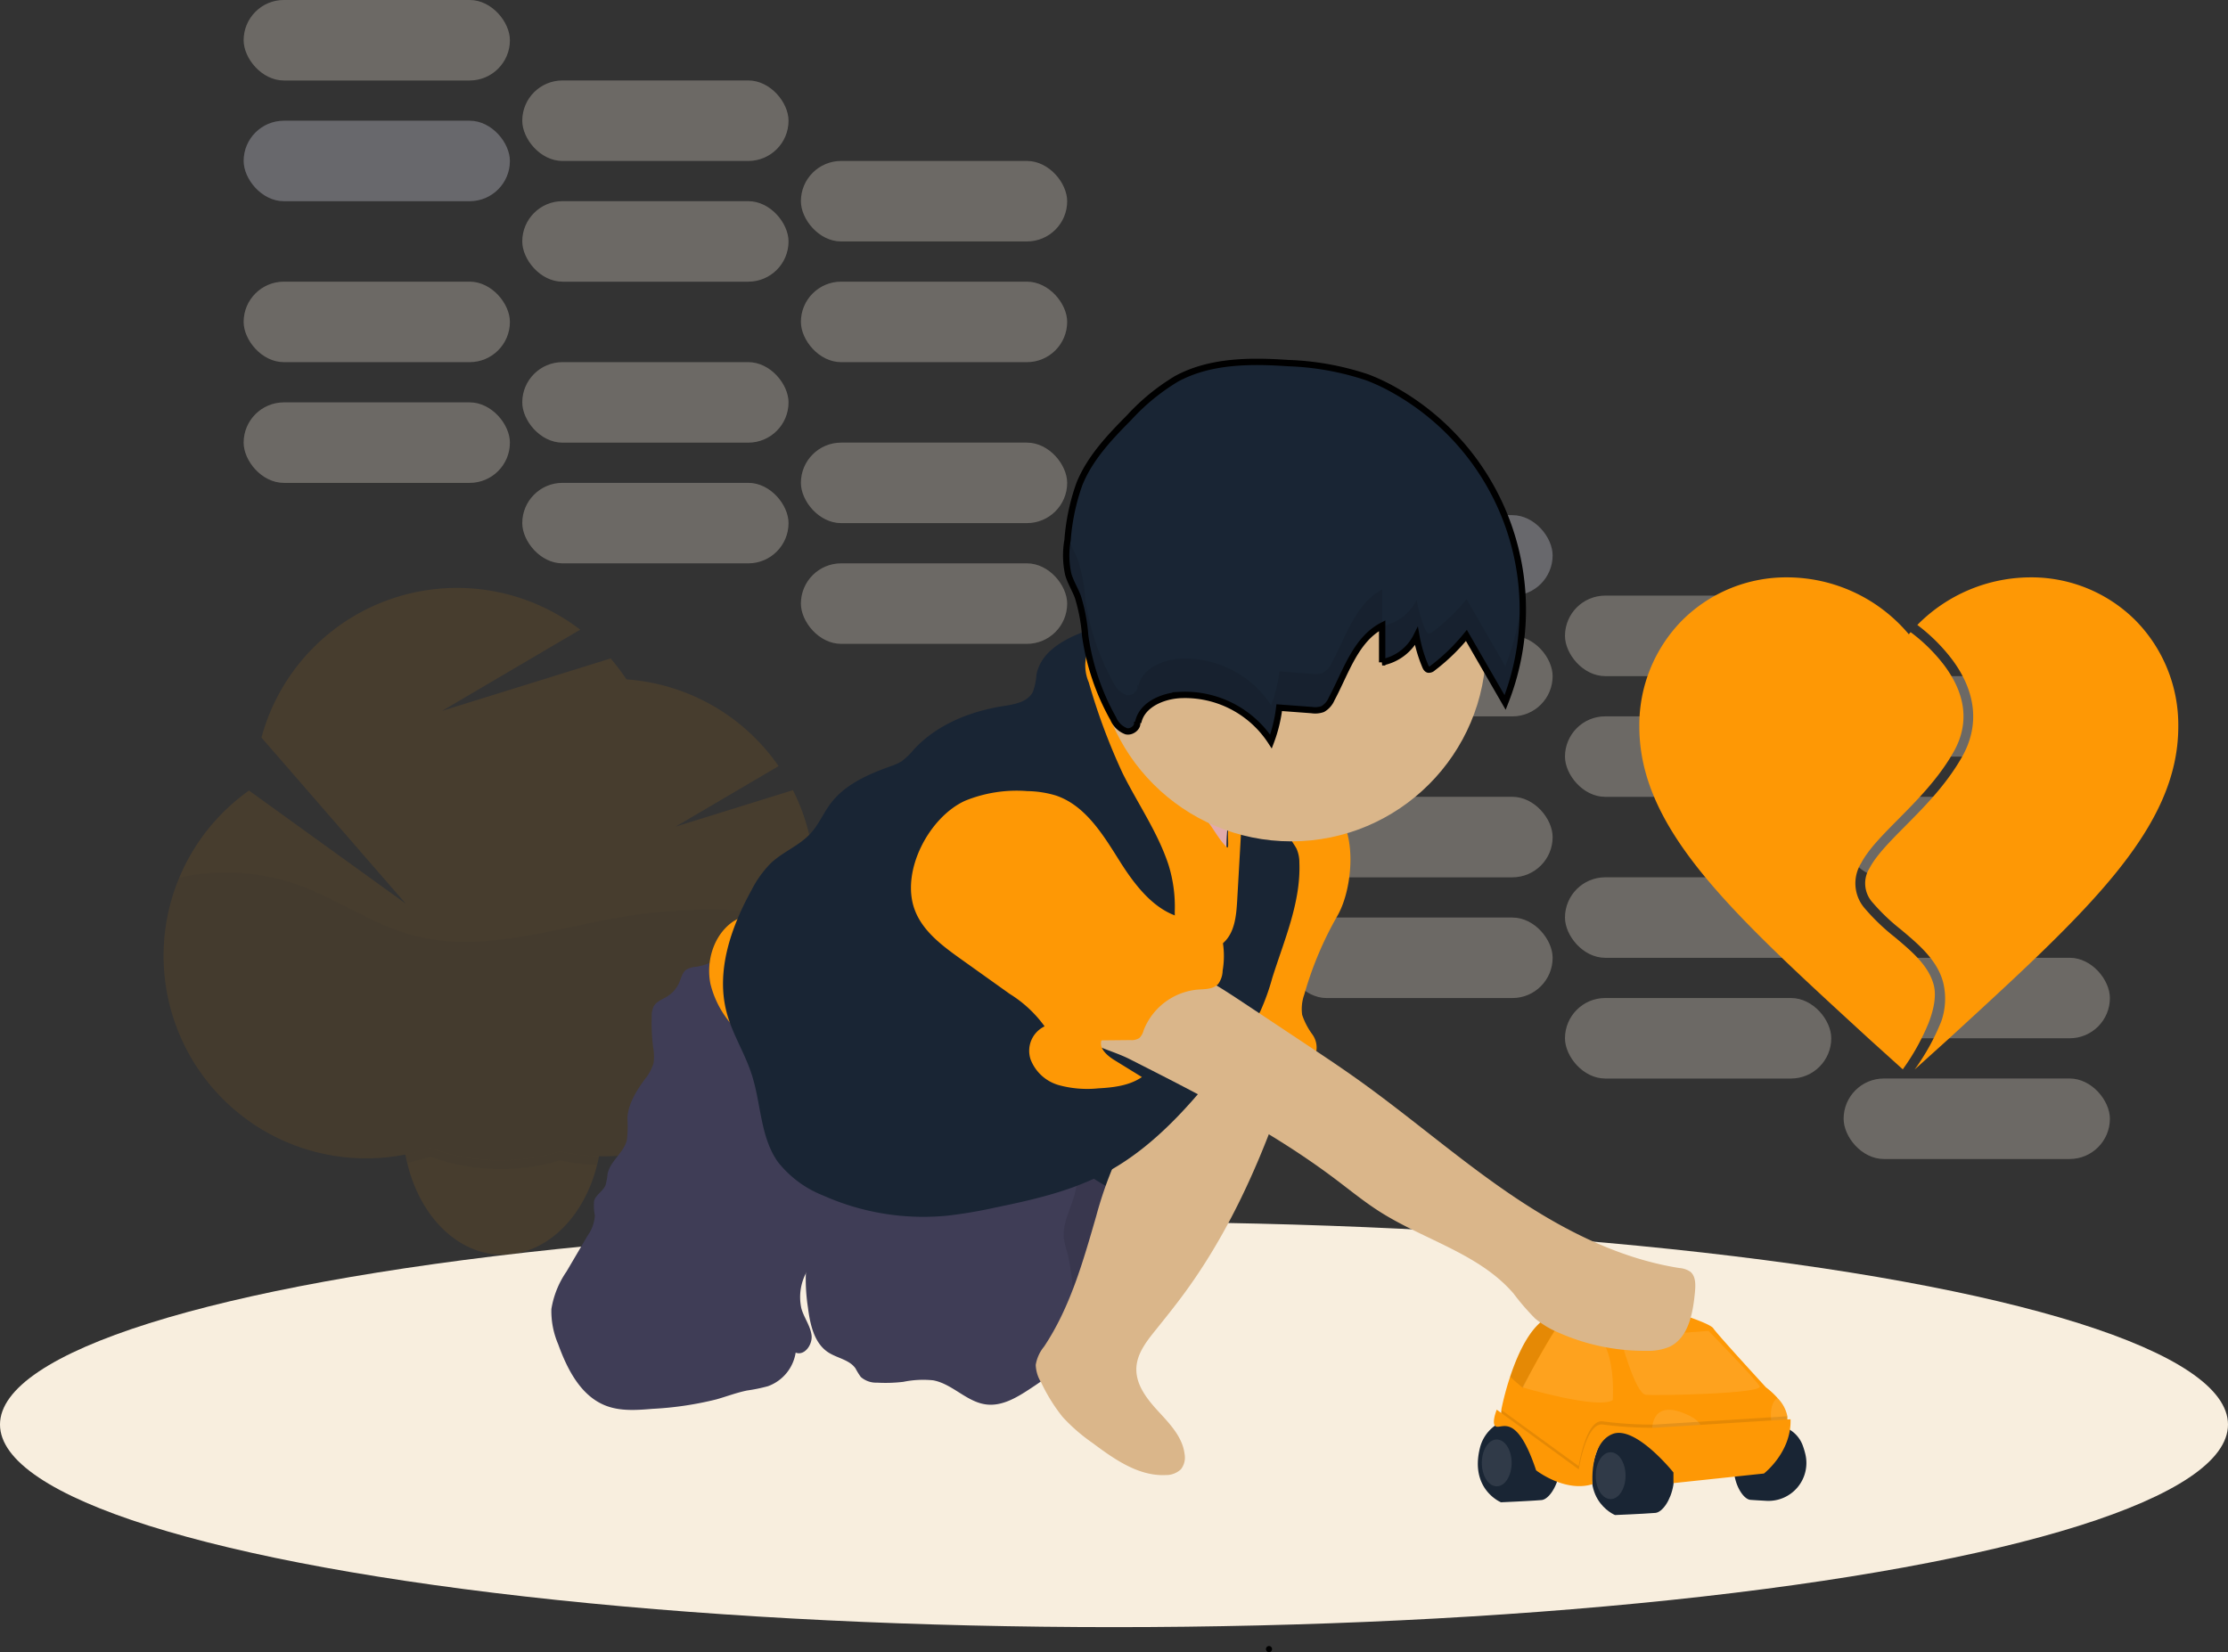 <svg xmlns="http://www.w3.org/2000/svg" width="351.035" height="260.35" viewBox="0 0 351.035 260.35">
  <rect x="0" y="0" width="351.035" height="260.35" fill="#333333" stroke="none"/>
  <g id="Group_15283" data-name="Group 15283" transform="translate(-103.621 -93.385)">
    <g id="undraw_toy_car_7umw" transform="translate(103.621 93.385)">
      <g id="Group_15280" data-name="Group 15280" transform="translate(202.676 81.181)" opacity="0.3">
        <rect id="Rectangle_749" data-name="Rectangle 749" width="41.948" height="12.681" rx="6.34" transform="translate(0 63.411)" fill="#f2f2f2"/>
        <rect id="Rectangle_750" data-name="Rectangle 750" width="41.948" height="12.681" rx="6.34" transform="translate(43.899 76.092)" fill="#f2f2f2"/>
        <rect id="Rectangle_751" data-name="Rectangle 751" width="41.948" height="12.681" rx="6.34" transform="translate(87.8 88.776)" fill="#f2f2f2"/>
        <rect id="Rectangle_752" data-name="Rectangle 752" width="41.948" height="12.681" rx="6.34" transform="translate(0 44.386)" fill="#f2f2f2"/>
        <rect id="Rectangle_753" data-name="Rectangle 753" width="41.948" height="12.681" rx="6.34" transform="translate(43.899 57.07)" fill="#f2f2f2"/>
        <rect id="Rectangle_754" data-name="Rectangle 754" width="41.948" height="12.681" rx="6.34" transform="translate(87.8 69.751)" fill="#f2f2f2"/>
        <rect id="Rectangle_755" data-name="Rectangle 755" width="41.948" height="12.681" rx="6.34" transform="translate(0 19.025)" fill="#f2f2f2"/>
        <rect id="Rectangle_756" data-name="Rectangle 756" width="41.948" height="12.681" rx="6.34" transform="translate(43.899 31.705)" fill="#f2f2f2"/>
        <rect id="Rectangle_757" data-name="Rectangle 757" width="41.948" height="12.681" rx="6.34" transform="translate(87.8 44.386)" fill="#f2f2f2"/>
        <rect id="Rectangle_758" data-name="Rectangle 758" width="41.948" height="12.681" rx="6.34" fill="#f2f2f2"/>
        <rect id="Rectangle_759" data-name="Rectangle 759" width="41.948" height="12.681" rx="6.34" transform="translate(43.899 12.681)" fill="#f2f2f2"/>
        <rect id="Rectangle_760" data-name="Rectangle 760" width="41.948" height="12.681" rx="6.34" transform="translate(87.8 25.365)" fill="#f2f2f2"/>
        <rect id="Rectangle_761" data-name="Rectangle 761" width="41.948" height="12.681" rx="6.34" transform="translate(0 63.411)" fill="#fe9805" opacity="0.1"/>
        <rect id="Rectangle_762" data-name="Rectangle 762" width="41.948" height="12.681" rx="6.34" transform="translate(43.899 76.092)" fill="#fe9805" opacity="0.1"/>
        <rect id="Rectangle_763" data-name="Rectangle 763" width="41.948" height="12.681" rx="6.34" transform="translate(87.8 88.776)" fill="#fe9805" opacity="0.1"/>
        <rect id="Rectangle_764" data-name="Rectangle 764" width="41.948" height="12.681" rx="6.34" transform="translate(0 44.386)" fill="#fe9805" opacity="0.1"/>
        <rect id="Rectangle_765" data-name="Rectangle 765" width="41.948" height="12.681" rx="6.34" transform="translate(43.899 57.07)" fill="#fe9805" opacity="0.1"/>
        <rect id="Rectangle_766" data-name="Rectangle 766" width="41.948" height="12.681" rx="6.34" transform="translate(87.8 69.751)" fill="#fe9805" opacity="0.1"/>
        <rect id="Rectangle_767" data-name="Rectangle 767" width="41.948" height="12.681" rx="6.34" transform="translate(0 19.025)" fill="#fe9805" opacity="0.1"/>
        <rect id="Rectangle_768" data-name="Rectangle 768" width="41.948" height="12.681" rx="6.34" transform="translate(43.899 31.705)" fill="#fe9805" opacity="0.1"/>
        <rect id="Rectangle_769" data-name="Rectangle 769" width="41.948" height="12.681" rx="6.34" transform="translate(87.8 44.386)" fill="#fe9805" opacity="0.1"/>
        <rect id="Rectangle_770" data-name="Rectangle 770" width="41.948" height="12.681" rx="6.34" fill="#6c63ff" opacity="0.1"/>
        <rect id="Rectangle_771" data-name="Rectangle 771" width="41.948" height="12.681" rx="6.34" transform="translate(43.899 12.681)" fill="#fe9805" opacity="0.1"/>
        <rect id="Rectangle_772" data-name="Rectangle 772" width="41.948" height="12.681" rx="6.34" transform="translate(87.8 25.365)" fill="#fe9805" opacity="0.1"/>
      </g>
      <g id="Group_15281" data-name="Group 15281" transform="translate(38.389)" opacity="0.3">
        <rect id="Rectangle_773" data-name="Rectangle 773" width="41.948" height="12.681" rx="6.34" transform="translate(0 63.411)" fill="#f2f2f2"/>
        <rect id="Rectangle_774" data-name="Rectangle 774" width="41.948" height="12.681" rx="6.34" transform="translate(43.899 76.092)" fill="#f2f2f2"/>
        <rect id="Rectangle_775" data-name="Rectangle 775" width="41.948" height="12.681" rx="6.34" transform="translate(87.8 88.776)" fill="#f2f2f2"/>
        <rect id="Rectangle_776" data-name="Rectangle 776" width="41.948" height="12.681" rx="6.34" transform="translate(0 44.386)" fill="#f2f2f2"/>
        <rect id="Rectangle_777" data-name="Rectangle 777" width="41.948" height="12.681" rx="6.34" transform="translate(43.899 57.07)" fill="#f2f2f2"/>
        <rect id="Rectangle_778" data-name="Rectangle 778" width="41.948" height="12.681" rx="6.34" transform="translate(87.8 69.751)" fill="#f2f2f2"/>
        <rect id="Rectangle_779" data-name="Rectangle 779" width="41.948" height="12.681" rx="6.34" transform="translate(0 19.025)" fill="#f2f2f2"/>
        <rect id="Rectangle_780" data-name="Rectangle 780" width="41.948" height="12.681" rx="6.34" transform="translate(43.899 31.705)" fill="#f2f2f2"/>
        <rect id="Rectangle_781" data-name="Rectangle 781" width="41.948" height="12.681" rx="6.34" transform="translate(87.8 44.386)" fill="#f2f2f2"/>
        <rect id="Rectangle_782" data-name="Rectangle 782" width="41.948" height="12.681" rx="6.34" fill="#f2f2f2"/>
        <rect id="Rectangle_783" data-name="Rectangle 783" width="41.948" height="12.681" rx="6.34" transform="translate(43.899 12.681)" fill="#f2f2f2"/>
        <rect id="Rectangle_784" data-name="Rectangle 784" width="41.948" height="12.681" rx="6.34" transform="translate(87.8 25.365)" fill="#f2f2f2"/>
        <rect id="Rectangle_785" data-name="Rectangle 785" width="41.948" height="12.681" rx="6.34" transform="translate(0 63.411)" fill="#fe9805" opacity="0.1"/>
        <rect id="Rectangle_786" data-name="Rectangle 786" width="41.948" height="12.681" rx="6.34" transform="translate(43.899 76.092)" fill="#fe9805" opacity="0.1"/>
        <rect id="Rectangle_787" data-name="Rectangle 787" width="41.948" height="12.681" rx="6.34" transform="translate(87.8 88.776)" fill="#fe9805" opacity="0.1"/>
        <rect id="Rectangle_788" data-name="Rectangle 788" width="41.948" height="12.681" rx="6.34" transform="translate(0 44.386)" fill="#fe9805" opacity="0.1"/>
        <rect id="Rectangle_789" data-name="Rectangle 789" width="41.948" height="12.681" rx="6.34" transform="translate(43.899 57.07)" fill="#fe9805" opacity="0.1"/>
        <rect id="Rectangle_790" data-name="Rectangle 790" width="41.948" height="12.681" rx="6.34" transform="translate(87.8 69.751)" fill="#fe9805" opacity="0.1"/>
        <rect id="Rectangle_791" data-name="Rectangle 791" width="41.948" height="12.681" rx="6.34" transform="translate(0 19.025)" fill="#6c63ff" opacity="0.1"/>
        <rect id="Rectangle_792" data-name="Rectangle 792" width="41.948" height="12.681" rx="6.34" transform="translate(43.899 31.705)" fill="#fe9805" opacity="0.1"/>
        <rect id="Rectangle_793" data-name="Rectangle 793" width="41.948" height="12.681" rx="6.34" transform="translate(87.8 44.386)" fill="#fe9805" opacity="0.1"/>
        <rect id="Rectangle_794" data-name="Rectangle 794" width="41.948" height="12.681" rx="6.34" fill="#fe9805" opacity="0.1"/>
        <rect id="Rectangle_795" data-name="Rectangle 795" width="41.948" height="12.681" rx="6.34" transform="translate(43.899 12.681)" fill="#fe9805" opacity="0.1"/>
        <rect id="Rectangle_796" data-name="Rectangle 796" width="41.948" height="12.681" rx="6.34" transform="translate(87.8 25.365)" fill="#fe9805" opacity="0.1"/>
      </g>
      <g id="Group_16128" data-name="Group 16128">
        <g id="Group_15282" data-name="Group 15282" transform="translate(25.761 92.648)" opacity="0.1">
          <path id="Path_3023" data-name="Path 3023" d="M282.144,553.769a25.856,25.856,0,0,1-.558,5.413c-.071.321-.148.664-.225.985-1.98,7.948-7.573,13.762-14.244,14.119-.221,0-.446.019-.677.019-7.059,0-13.021-6.1-14.988-14.465-.058-.225-.106-.446-.154-.671a25.848,25.848,0,0,1-.558-5.413c0-11.356,7.027-20.536,15.7-20.536S282.144,542.413,282.144,553.769Z" transform="translate(-213.052 -469.231)" fill="#fe9805"/>
          <path id="Path_3024" data-name="Path 3024" d="M282.171,553.742a25.849,25.849,0,0,1-.558,5.413c-.071.321-.148.664-.225.985a5.684,5.684,0,0,1-.7-.029,31.872,31.872,0,0,1-5.134-.7,31.6,31.6,0,0,1-4.579,1.046,32.214,32.214,0,0,1-3.587.321c-.4,0-.809.022-1.213.022a32.74,32.74,0,0,1-4.3-.286,31.759,31.759,0,0,1-6.738-1.675,31.484,31.484,0,0,1-3.642.963c-.058-.225-.106-.446-.154-.671a25.85,25.85,0,0,1-.558-5.413c0-11.356,7.027-20.536,15.7-20.536S282.171,542.386,282.171,553.742Z" transform="translate(-213.079 -469.204)" opacity="0.1"/>
          <path id="Path_3025" data-name="Path 3025" d="M235.906,380.046a31.788,31.788,0,0,0-3.417-14.381l-18.466,5.74,16.207-9.53a31.885,31.885,0,0,0-23.976-13.666,31.989,31.989,0,0,0-2.487-3.3l-26.546,8.256,21.752-12.79a31.917,31.917,0,0,0-50.223,17.006l22.721,26.154L146.79,365.725a31.92,31.92,0,0,0,28.558,56.32,32.088,32.088,0,0,0,20.449.562,31.933,31.933,0,0,0,38.826-31.163c0-.709-.026-1.412-.071-2.111a31.917,31.917,0,0,0,1.354-9.286Z" transform="translate(-133.318 -333.797)" fill="#fe9805"/>
          <path id="Path_3026" data-name="Path 3026" d="M235.324,480.852a85.029,85.029,0,0,0-29.549-.375c-11.086,1.835-22.419,5.869-33.265,2.92-6.363-1.733-11.872-5.737-18.081-7.958a34.272,34.272,0,0,0-18.668-1.126,31.933,31.933,0,0,0,39.564,42.618,32.089,32.089,0,0,0,20.44.561,31.933,31.933,0,0,0,38.826-31.163c0-.709-.026-1.412-.071-2.111A31.594,31.594,0,0,0,235.324,480.852Z" transform="translate(-133.285 -428.684)" opacity="0.1"/>
        </g>
        <ellipse id="Ellipse_173" data-name="Ellipse 173" cx="175.517" cy="31.927" rx="175.517" ry="31.927" transform="translate(0 192.556)" fill="#f8eede"/>
      </g>
      <path id="Path_3027" data-name="Path 3027" d="M778.98,746.294a6.1,6.1,0,0,1,9.44-3.53l.25.183c5.368,4.024,2.182,11.4,0,11.571s-6.379.347-6.379.347S777.347,752.824,778.98,746.294Z" transform="translate(-545.808 -518.131)" fill="#192534"/>
      <path id="Path_3028" data-name="Path 3028" d="M835.121,703.819v1.341s-21.819,1.508-24.149,1.508h-4.361s-.064.067-.17.189c-.18.2-.484.558-.821,1a8.613,8.613,0,0,0-1.694,3.17,3.6,3.6,0,0,1-1.508,2.516l-4.361-1.171-4.207-5.031-.613-.59-1.746-1.665L790,703.658l.074-.8v-.122a45.518,45.518,0,0,1,1.367-5.1.463.463,0,0,1,.045-.138c1.21-3.632,3.228-8.044,6.135-9.357.221-.1.452-.2.7-.282l.3-.1c5.577-1.867,16.114-1.126,16.114-1.126s8.047,2.349,8.721,3.356,8.3,9.305,8.3,9.305a12.521,12.521,0,0,1,1.842,1.7A5.711,5.711,0,0,1,835.121,703.819Z" transform="translate(-553.517 -480.671)" fill="#fe9805"/>
      <ellipse id="Ellipse_174" data-name="Ellipse 174" cx="2.349" cy="3.69" rx="2.349" ry="3.69" transform="translate(233.47 226.838)" fill="#fff" opacity="0.1"/>
      <path id="Path_3029" data-name="Path 3029" d="M802.182,692.283s-1.925,2.952-3.959,6.738a.116.116,0,0,0,0,.029c-.542,1.007-1.094,2.069-1.62,3.157l-.023.051s-1.113-.882-1.989-1.742a.464.464,0,0,1,.045-.138c1.21-3.632,3.228-8.044,6.135-9.357.222-.1.453-.2.7-.282Z" transform="translate(-556.634 -483.559)" opacity="0.1"/>
      <path id="Path_3030" data-name="Path 3030" d="M800.48,705.474s11.907,3.53,14.253,2.012c0,0,.841-10.733-4.694-11.4,0,0-3.186-.841-3.85-.321S800.48,705.474,800.48,705.474Z" transform="translate(-560.634 -486.854)" fill="#fff" opacity="0.1"/>
      <path id="Path_3031" data-name="Path 3031" d="M848.56,699.694s2.349,8.888,4.027,9.058,18.61-.17,17.943-1.344-8.051-8.718-8.051-8.718Z" transform="translate(-593.287 -488.958)" fill="#fff" opacity="0.1"/>
      <path id="Path_3032" data-name="Path 3032" d="M836.188,748.182s3.048-4.008,8.416.019,2.179,11.4,0,11.571-6.356.337-6.356.337S831.629,757.388,836.188,748.182Z" transform="translate(-583.796 -521.364)" fill="#192534"/>
      <path id="Path_3033" data-name="Path 3033" d="M915.22,748.258a4.858,4.858,0,0,0-6.568-2.817,9.389,9.389,0,0,0-1.694,1.03c-4.778,3.581-1.925,10.149,0,10.3.7.051,1.624.106,2.525.154a5.975,5.975,0,0,0,6.142-7.3A12.579,12.579,0,0,0,915.22,748.258Z" transform="translate(-631.167 -520.419)" fill="#192534"/>
      <ellipse id="Ellipse_175" data-name="Ellipse 175" cx="2.349" cy="3.69" rx="2.349" ry="3.69" transform="translate(251.417 228.85)" fill="#fff" opacity="0.1"/>
      <path id="Path_3034" data-name="Path 3034" d="M864.232,740.751s-.321-4.864,4.864-2.853,1.845,4.194,1.845,4.194Z" transform="translate(-603.927 -515.254)" fill="#fff" opacity="0.1"/>
      <path id="Path_3035" data-name="Path 3035" d="M925.137,734.449v.671l-.837.321-1.71-.321s-.366-2.747,1.036-3.53A6.107,6.107,0,0,1,925.137,734.449Z" transform="translate(-643.533 -511.301)" fill="#fff" opacity="0.1"/>
      <path id="Path_3036" data-name="Path 3036" d="M835.121,738.495V739.8s-21.819,1.508-24.149,1.508h-.019a4.057,4.057,0,0,0-3.427-.5,3.753,3.753,0,0,0-.863.5c-.077.061-.151.125-.221.189a4.576,4.576,0,0,0-.821,1c-1.5,2.429-1.181,6.19-1.181,6.19-4.361,1.341-8.888-2.179-8.888-2.179a22.132,22.132,0,0,0-2.291-5.134,4.3,4.3,0,0,0-1.745-1.665L790,738.3l.074-.8,12.171,8.85s1.174-7.547,3.85-7.043a60.622,60.622,0,0,0,8.051.5Z" transform="translate(-553.517 -515.315)" opacity="0.1"/>
      <path id="Path_3037" data-name="Path 3037" d="M786.982,737.36s-1.008,2.516,0,2.686,3.27-1.925,6.206,6.876c0,0,4.527,3.53,8.888,2.179,0,0-.52-6.373,3.1-7.884s9.649,6.039,9.649,6.039v1.678l14.256-1.511s4.361-3.353,4.194-8.551l-21.466,1.341a60.65,60.65,0,0,1-8.051-.5c-2.682-.5-3.85,7.059-3.85,7.059Z" transform="translate(-551.163 -515.22)" fill="#fe9805"/>
      <rect id="Rectangle_797" data-name="Rectangle 797" width="17.946" height="17.946" rx="8.973" transform="translate(166.472 176.271)" fill="#192534"/>
      <path id="Path_3038" data-name="Path 3038" d="M563.373,639.195a17.32,17.32,0,0,0,3.292-3.475,16.378,16.378,0,0,0,1.7-4.04q1.883-6,3.244-12.145c-4.938-.754-8.625-5.115-13.454-6.4-.115-.032-3.809,22.159-4.078,24.188-.221,1.675-2.134,9.674.045,9.719,1.165.026,3.6-2.888,4.457-3.655Z" transform="translate(-392.627 -430.859)" fill="#3f3d56"/>
      <path id="Path_3039" data-name="Path 3039" d="M563.373,639.195a17.32,17.32,0,0,0,3.292-3.475,16.378,16.378,0,0,0,1.7-4.04q1.883-6,3.244-12.145c-4.938-.754-8.625-5.115-13.454-6.4-.115-.032-3.809,22.159-4.078,24.188-.221,1.675-2.134,9.674.045,9.719,1.165.026,3.6-2.888,4.457-3.655Z" transform="translate(-392.627 -430.859)" opacity="0.1"/>
      <path id="Path_3040" data-name="Path 3040" d="M346.527,512.92a3.584,3.584,0,0,0-1.572.443c-.642.449-.805,1.284-1.11,2.009a4.919,4.919,0,0,1-1.941,2.246c-.735.449-1.63.751-2.07,1.489a3.283,3.283,0,0,0-.343,1.6,30.752,30.752,0,0,0,.221,4.922,7.451,7.451,0,0,1,.067,2.458,6.907,6.907,0,0,1-1.348,2.519c-1.348,1.864-2.666,3.911-2.776,6.209a16.794,16.794,0,0,1-.09,3.459c-.517,1.986-2.622,3.282-3.032,5.291a9.554,9.554,0,0,1-.321,1.778c-.4.963-1.518,1.489-1.8,2.48a7.571,7.571,0,0,0,.122,2.3,6.147,6.147,0,0,1-1.133,3.154l-3.34,5.679a14.452,14.452,0,0,0-2.378,5.9,13.209,13.209,0,0,0,1.069,5.545c1.434,3.963,3.565,8.16,7.5,9.684,2.314.9,4.89.706,7.364.5a52.563,52.563,0,0,0,10.069-1.492c1.62-.459,3.209-1.072,4.845-1.4a26.5,26.5,0,0,0,3.263-.671,6.738,6.738,0,0,0,4.377-5.294c1.4.552,2.7-1.284,2.5-2.772s-1.2-2.75-1.6-4.194a8.228,8.228,0,0,1,.963-5.991c.963-1.835,2.291-3.459,3.34-5.246a19.987,19.987,0,0,0,2.4-6.469,39.85,39.85,0,0,0,.218-9.36l-.661-11.933a16.611,16.611,0,0,0-1.223-6.417,15.264,15.264,0,0,0-4.9-5.166,81.8,81.8,0,0,0-8.9-5.9c-2-1.117-1.855-.683-3.443.642A8.849,8.849,0,0,1,346.527,512.92Z" transform="translate(-236.808 -360.576)" fill="#3f3d56"/>
      <path id="Path_3041" data-name="Path 3041" d="M458.384,607.2a34.169,34.169,0,0,0-6.312,5.91,17.1,17.1,0,0,0-3.427,9.687,29.862,29.862,0,0,0,.343,4.9c.343,2.647.963,5.6,3.193,7.059,1.405.921,3.337,1.152,4.3,2.532a11.8,11.8,0,0,0,.831,1.345,3.656,3.656,0,0,0,2.567.9,23.787,23.787,0,0,0,4.139-.128,15.48,15.48,0,0,1,4.717-.237c3.023.568,5.278,3.421,8.343,3.8,2.544.321,4.929-1.158,7.059-2.567,2.2-1.453,4.492-3.01,5.683-5.362,1.158-2.285,1.094-4.974,1-7.537a36.421,36.421,0,0,0-.963-8.474,14.868,14.868,0,0,1-.542-2.2c-.228-1.925.642-3.818,1.283-5.66,1-2.8,1.434-6.254-.549-8.468a7.463,7.463,0,0,0-3.183-1.925c-5.214-1.874-10.971-1.161-16.32-.321C465.443,601.217,462.388,604.041,458.384,607.2Z" transform="translate(-321.692 -421.651)" fill="#3f3d56"/>
      <path id="Path_3042" data-name="Path 3042" d="M579.282,556.155a64.425,64.425,0,0,0-5.631,9.626,62,62,0,0,0-2.567,7.573c-2.06,7.12-4.1,14.394-8.218,20.558a6.069,6.069,0,0,0-1.306,2.869,5.593,5.593,0,0,0,.876,2.811,27.5,27.5,0,0,0,3.344,5.378,27.863,27.863,0,0,0,4.672,4.075c3.437,2.567,7.255,5.288,11.551,5.1a3.4,3.4,0,0,0,2.432-.911,3.016,3.016,0,0,0,.571-2.435c-.321-2.641-2.31-4.717-4.114-6.674s-3.616-4.245-3.472-6.915c.112-2.2,1.556-4.085,2.939-5.8,1.582-1.97,3.167-3.937,4.659-5.975,6.453-8.808,11.112-18.823,14.8-29.1,1.556-4.338,2.971-8.895,2.487-13.477-3.529-.866-10.589-3.761-13.57-.773-1.806,1.81-3.083,4.492-4.492,6.626Z" transform="translate(-398.374 -381.7)" fill="#dab68a"/>
      <path id="Path_3043" data-name="Path 3043" d="M665.383,454.672a55.059,55.059,0,0,0-5.211,12.386,6.712,6.712,0,0,0-.337,3.209,11.15,11.15,0,0,0,1.6,3.071,3.554,3.554,0,0,1,.465,3.3,21.55,21.55,0,0,1-7.4-1.165l-7.586-2.118a3.914,3.914,0,0,1-1.717-.8c-.879-.831-.812-2.227-.642-3.42,1.486-9.774,6.257-18.784,8.044-28.5.26-1.4.533-2.955,1.649-3.85,3.209-2.535,10.473-.388,12.135,3.282C668.245,444.144,667.485,451.011,665.383,454.672Z" transform="translate(-454.672 -310.343)" fill="#fe9805"/>
      <path id="Path_3044" data-name="Path 3044" d="M581.647,373.221c-.286.148-.606.321-.693.622a1.13,1.13,0,0,0,.3.908l3.238,4.556a143.172,143.172,0,0,0,10.085,13.111,71.2,71.2,0,0,0,9.125,8.49,6.9,6.9,0,0,1,2.362,2.548,24.556,24.556,0,0,1,1-18.216c1.059-2.246,2.458-4.329,3.558-6.562a.934.934,0,0,0-.51-1.514c-2.8-1.444-5.872-2.317-8.664-3.786a46.4,46.4,0,0,1-6.138-4.136c-1.755-1.319-4.091-3.648-6.257-4.2-2.339-.6-2.246,1.531-3,3.311A9.825,9.825,0,0,1,581.647,373.221Z" transform="translate(-411.543 -262.296)" fill="#fbbebe"/>
      <path id="Path_3045" data-name="Path 3045" d="M581.647,373.221c-.286.148-.606.321-.693.622a1.13,1.13,0,0,0,.3.908l3.238,4.556a143.172,143.172,0,0,0,10.085,13.111,71.2,71.2,0,0,0,9.125,8.49,6.9,6.9,0,0,1,2.362,2.548,24.556,24.556,0,0,1,1-18.216c1.059-2.246,2.458-4.329,3.558-6.562a.934.934,0,0,0-.51-1.514c-2.8-1.444-5.872-2.317-8.664-3.786a46.4,46.4,0,0,1-6.138-4.136c-1.755-1.319-4.091-3.648-6.257-4.2-2.339-.6-2.246,1.531-3,3.311A9.825,9.825,0,0,1,581.647,373.221Z" transform="translate(-411.543 -262.296)" opacity="0.1"/>
      <path id="Path_3046" data-name="Path 3046" d="M479.441,389.661c-1.466-1.656-3.446-2.75-5.182-4.123a36.89,36.89,0,0,1-6.376-7.075c-3.5-4.694-7.024-10.444-5.282-16.044-1.852-.18-3.449,1.341-4.322,2.981s-1.322,3.507-2.41,5.012c-1.652,2.288-4.463,3.353-7.082,4.4a115.41,115.41,0,0,0-16.628,8.263,23.762,23.762,0,0,0-5.888,4.54c-1.746,2.005-2.84,4.492-4.322,6.69a25.329,25.329,0,0,1-12.148,9.4,22.609,22.609,0,0,0-4.758,2.054c-3.074,2.076-4.354,6.215-3.626,9.854a15.259,15.259,0,0,0,6.19,8.94,38.931,38.931,0,0,0,9.815,4.784q4.325,1.588,8.705,3.029a49.972,49.972,0,0,0,6.575,1.784c4.1.754,8.323.568,12.472,1.027,3.793.417,7.518,1.377,11.327,1.643s7.842-.241,10.945-2.458c2.467-1.762,4.11-4.422,5.628-7.059a192.135,192.135,0,0,0,10.537-21.068c.908-2.14,9.334-14.263,7.236-15.829-10.566-7.884-7.059,4.643-8.067,3.68C481.434,392.8,480.661,391.038,479.441,389.661Z" transform="translate(-289.485 -260.578)" fill="#fe9805"/>
      <path id="Path_3047" data-name="Path 3047" d="M470.969,376.016a97.148,97.148,0,0,1-5.326-14.3,6.8,6.8,0,0,1-.391-4.139c.545-1.6,2.291-2.975,1.778-4.582-4.081,1.284-8.821,3.3-9.626,7.5a9.853,9.853,0,0,1-.571,2.724c-.831,1.624-2.949,1.97-4.749,2.246-5.237.837-10.441,2.949-14.029,6.854a10.843,10.843,0,0,1-1.925,1.851,8.364,8.364,0,0,1-1.73.77c-3.51,1.261-7.12,2.833-9.379,5.8-1.165,1.527-1.909,3.36-3.209,4.778-1.758,1.925-4.348,2.888-6.251,4.682a16.582,16.582,0,0,0-3.045,4.239c-3.26,5.891-5.651,12.8-3.921,19.31.9,3.4,2.888,6.437,3.956,9.793,1.473,4.572,1.328,9.787,4.091,13.717a17.014,17.014,0,0,0,7.2,5.336,38.707,38.707,0,0,0,19.573,3.151,72.908,72.908,0,0,0,7.38-1.245c5.817-1.2,11.7-2.506,16.981-5.221,9.013-4.63,15.5-12.905,21.691-20.927a28.051,28.051,0,0,0,3.209-4.813,35.716,35.716,0,0,0,1.877-5.24c1.877-5.971,4.518-11.917,4.271-18.168a5.34,5.34,0,0,0-.433-2.179c-.25-.513-.642-.963-.863-1.479-.391-.924-.215-1.993-.491-2.958-.767-2.7-4.309-3.209-7.114-3.186l-.9,15.816c-.138,2.374-.391,5.009-2.159,6.6a4.694,4.694,0,0,1-5.532.433c-1.887-1.223-2.153-3.356-2.14-5.4a22.068,22.068,0,0,0-1.008-7.38C476.488,385.292,473.35,380.813,470.969,376.016Z" transform="translate(-294.101 -254.184)" fill="#192534"/>
      <path id="Path_3048" data-name="Path 3048" d="M593.033,531.037c11.173,5.663,22.41,11.369,32.408,18.909,2.31,1.739,4.556,3.581,7,5.134,7,4.447,15.681,6.613,21.081,12.9a36.8,36.8,0,0,0,3.408,3.943,14.688,14.688,0,0,0,3.767,2.246A33.229,33.229,0,0,0,674.474,577a8.661,8.661,0,0,0,3.635-.642c3.007-1.457,3.69-5.359,3.995-8.686.1-1.126.125-2.455-.761-3.154a3.587,3.587,0,0,0-1.71-.565c-9.758-1.54-18.762-6.238-26.915-11.818s-15.626-12.094-23.668-17.834c-2.827-2.018-5.721-3.94-8.615-5.862l-9.366-6.219c-4.954-3.289-10.172-6.677-16.089-7.3a2.132,2.132,0,0,0-1.008.068,2.328,2.328,0,0,0-1.062,1.235,91.641,91.641,0,0,1-5.978,9.584c-1.139,1.675-1.268,2.108.7,3C589.4,529.622,591.272,530.146,593.033,531.037Z" transform="translate(-415.048 -364.135)" fill="#dab68a"/>
      <path id="Path_3049" data-name="Path 3049" d="M675.091,854.4a.481.481,0,1,0-.481-.481A.481.481,0,0,0,675.091,854.4Z" transform="translate(-475.152 -594.053)"/>
      <circle id="Ellipse_176" data-name="Ellipse 176" cx="30.691" cy="30.691" r="30.691" transform="translate(172.758 71.202)" fill="#dab68a"/>
      <path id="Path_3050" data-name="Path 3050" d="M587.87,279.612c.545-2.756,3.709-4.149,6.51-4.335a16.156,16.156,0,0,1,14.414,7.329,22.7,22.7,0,0,0,1.3-5.339l5.134.382a3.555,3.555,0,0,0,1.707-.154,3.343,3.343,0,0,0,1.412-1.6c2.246-4.194,3.748-9.341,7.964-11.551v5.776a7.675,7.675,0,0,0,5.4-4.1,22.666,22.666,0,0,0,1.373,4.662c.1.25.247.526.507.59a.9.9,0,0,0,.693-.254,30.686,30.686,0,0,0,5.3-5.134l6.1,10.57a39.7,39.7,0,0,0-17.27-49.122,31.2,31.2,0,0,0-4.4-2.1,43.678,43.678,0,0,0-12.479-2.262c-6.016-.411-12.367-.395-17.648,2.49a33.527,33.527,0,0,0-7.476,6.132c-3.08,3.1-6.161,6.376-7.8,10.428a33.514,33.514,0,0,0-1.864,8.827,13.7,13.7,0,0,0,.116,5.436c.359,1.21,1.036,2.3,1.492,3.475a27.518,27.518,0,0,1,1.168,6.174A37.255,37.255,0,0,0,583.945,279,3.59,3.59,0,0,0,586,280.985c.959.218,2.111-.841,1.6-1.675" transform="translate(-408.544 -165.75)" fill="#192534"/>
      <path id="Path_3051" data-name="Path 3051" d="M587.87,279.612c.545-2.756,3.709-4.149,6.51-4.335a16.156,16.156,0,0,1,14.414,7.329,22.7,22.7,0,0,0,1.3-5.339l5.134.382a3.555,3.555,0,0,0,1.707-.154,3.343,3.343,0,0,0,1.412-1.6c2.246-4.194,3.748-9.341,7.964-11.551v5.776a7.675,7.675,0,0,0,5.4-4.1,22.666,22.666,0,0,0,1.373,4.662c.1.25.247.526.507.59a.9.9,0,0,0,.693-.254,30.686,30.686,0,0,0,5.3-5.134l6.1,10.57a39.7,39.7,0,0,0-17.27-49.122,31.2,31.2,0,0,0-4.4-2.1,43.678,43.678,0,0,0-12.479-2.262c-6.016-.411-12.367-.395-17.648,2.49a33.527,33.527,0,0,0-7.476,6.132c-3.08,3.1-6.161,6.376-7.8,10.428a33.514,33.514,0,0,0-1.864,8.827,13.7,13.7,0,0,0,.116,5.436c.359,1.21,1.036,2.3,1.492,3.475a27.518,27.518,0,0,1,1.168,6.174A37.255,37.255,0,0,0,583.945,279,3.59,3.59,0,0,0,586,280.985c.959.218,2.111-.841,1.6-1.675" transform="translate(-408.544 -165.75)" fill="none" stroke="#000" stroke-width="1"/>
      <path id="Path_3052" data-name="Path 3052" d="M500.877,452.171c1.238,3.4,4.351,5.715,7.3,7.82l7.7,5.493a19.3,19.3,0,0,1,5.481,5.105,4.271,4.271,0,0,0-2.2,5.224,6.711,6.711,0,0,0,4.467,4.046,16.98,16.98,0,0,0,6.2.5c2.391-.131,4.893-.42,6.867-1.778l-4.335-2.67c-1.142-.709-2.455-1.839-2.037-3.112l4.573-.045a2.214,2.214,0,0,0,1.386-.321,2.451,2.451,0,0,0,.674-1.194,10.124,10.124,0,0,1,8.542-6.443c1.13-.083,2.429-.035,3.209-.876a3.7,3.7,0,0,0,.706-2.108,13.616,13.616,0,0,0,.054-4.284,4.621,4.621,0,0,0-2.406-3.369,11.023,11.023,0,0,0-3.129-.536c-4.842-.642-8.2-5.031-10.8-9.167s-5.388-8.712-10.021-10.252a16.312,16.312,0,0,0-4.457-.683,21.51,21.51,0,0,0-9.822,1.521C503.161,437.626,498.669,446.113,500.877,452.171Z" transform="translate(-356.776 -308.854)" fill="#fe9805"/>
      <path id="Path_3053" data-name="Path 3053" d="M645.792,329.292l-6.1-10.57a30.56,30.56,0,0,1-5.3,5.134.889.889,0,0,1-.693.257c-.26-.064-.4-.34-.507-.59a22.708,22.708,0,0,1-1.373-4.666,7.672,7.672,0,0,1-5.4,4.107v-5.776c-4.216,2.217-5.705,7.364-7.964,11.551a3.389,3.389,0,0,1-1.412,1.6,3.556,3.556,0,0,1-1.707.154l-5.134-.382a22.7,22.7,0,0,1-1.3,5.339,16.156,16.156,0,0,0-14.413-7.329c-2.8.186-5.965,1.579-6.511,4.335l-.273-.3c.517.837-.642,1.9-1.6,1.678a3.581,3.581,0,0,1-2.057-1.986,37.273,37.273,0,0,1-4.406-13.082,27.508,27.508,0,0,0-1.168-6.174c-.456-1.178-1.133-2.265-1.492-3.475a.574.574,0,0,0-.032-.122c-.029.241-.058.481-.084.722a13.8,13.8,0,0,0,.116,5.455c.359,1.21,1.036,2.3,1.492,3.472a27.536,27.536,0,0,1,1.168,6.177,37.222,37.222,0,0,0,4.406,13.079,3.6,3.6,0,0,0,2.057,1.989c.959.218,2.111-.841,1.6-1.678l.273.3c.546-2.753,3.709-4.149,6.511-4.332a16.146,16.146,0,0,1,14.413,7.326,22.624,22.624,0,0,0,1.3-5.336l5.134.379a3.529,3.529,0,0,0,1.707-.154,3.344,3.344,0,0,0,1.412-1.6c2.246-4.2,3.748-9.341,7.964-11.551v5.776a7.672,7.672,0,0,0,5.4-4.107,22.771,22.771,0,0,0,1.373,4.665c.1.247.247.526.507.587a.876.876,0,0,0,.693-.253,30.559,30.559,0,0,0,5.3-5.134l6.1,10.57a40.046,40.046,0,0,0,2.647-17.648A39.691,39.691,0,0,1,645.792,329.292Z" transform="translate(-408.625 -224.309)" opacity="0.1"/>
    </g>
    <path id="Subtraction_3" data-name="Subtraction 3" d="M43.375,77.558h0a35.3,35.3,0,0,0,4.2-7.592,10.829,10.829,0,0,0,.281-6.191c-.952-3.5-3.836-5.921-6.625-8.263a32.034,32.034,0,0,1-4.47-4.261,4.5,4.5,0,0,1-.465-5.47c1.063-2.007,3.156-4.119,5.579-6.565l0,0,.006-.006c3.058-3.088,6.525-6.588,8.99-10.97C53.623,23.354,53.085,18.087,49.323,13A28,28,0,0,0,43.8,7.5,25.113,25.113,0,0,1,61.565,0,23.2,23.2,0,0,1,78.176,6.782a23.491,23.491,0,0,1,6.74,16.713c0,16.012-14.091,28.948-35.42,48.527l-.881.809Zm-1.867-.03h0l-5.207-4.7-.881-.809C14.091,52.442,0,39.507,0,23.495A23.49,23.49,0,0,1,6.74,6.782,23.2,23.2,0,0,1,23.352,0a25.074,25.074,0,0,1,19.106,8.97c.094-.112.189-.224.285-.334a26.559,26.559,0,0,1,5.339,5.281c3.421,4.625,3.91,9.187,1.452,13.558-2.363,4.2-5.752,7.622-8.742,10.641l-.006.006c-2.511,2.535-4.68,4.724-5.85,6.932a6.016,6.016,0,0,0,.623,7.157,33.226,33.226,0,0,0,4.683,4.479c2.727,2.29,5.3,4.453,6.128,7.486.417,1.534.158,3.544-.769,5.974a35.258,35.258,0,0,1-4.092,7.375Z" transform="translate(361.908 184.367)" fill="#fe9805"/>
  </g>
</svg>
